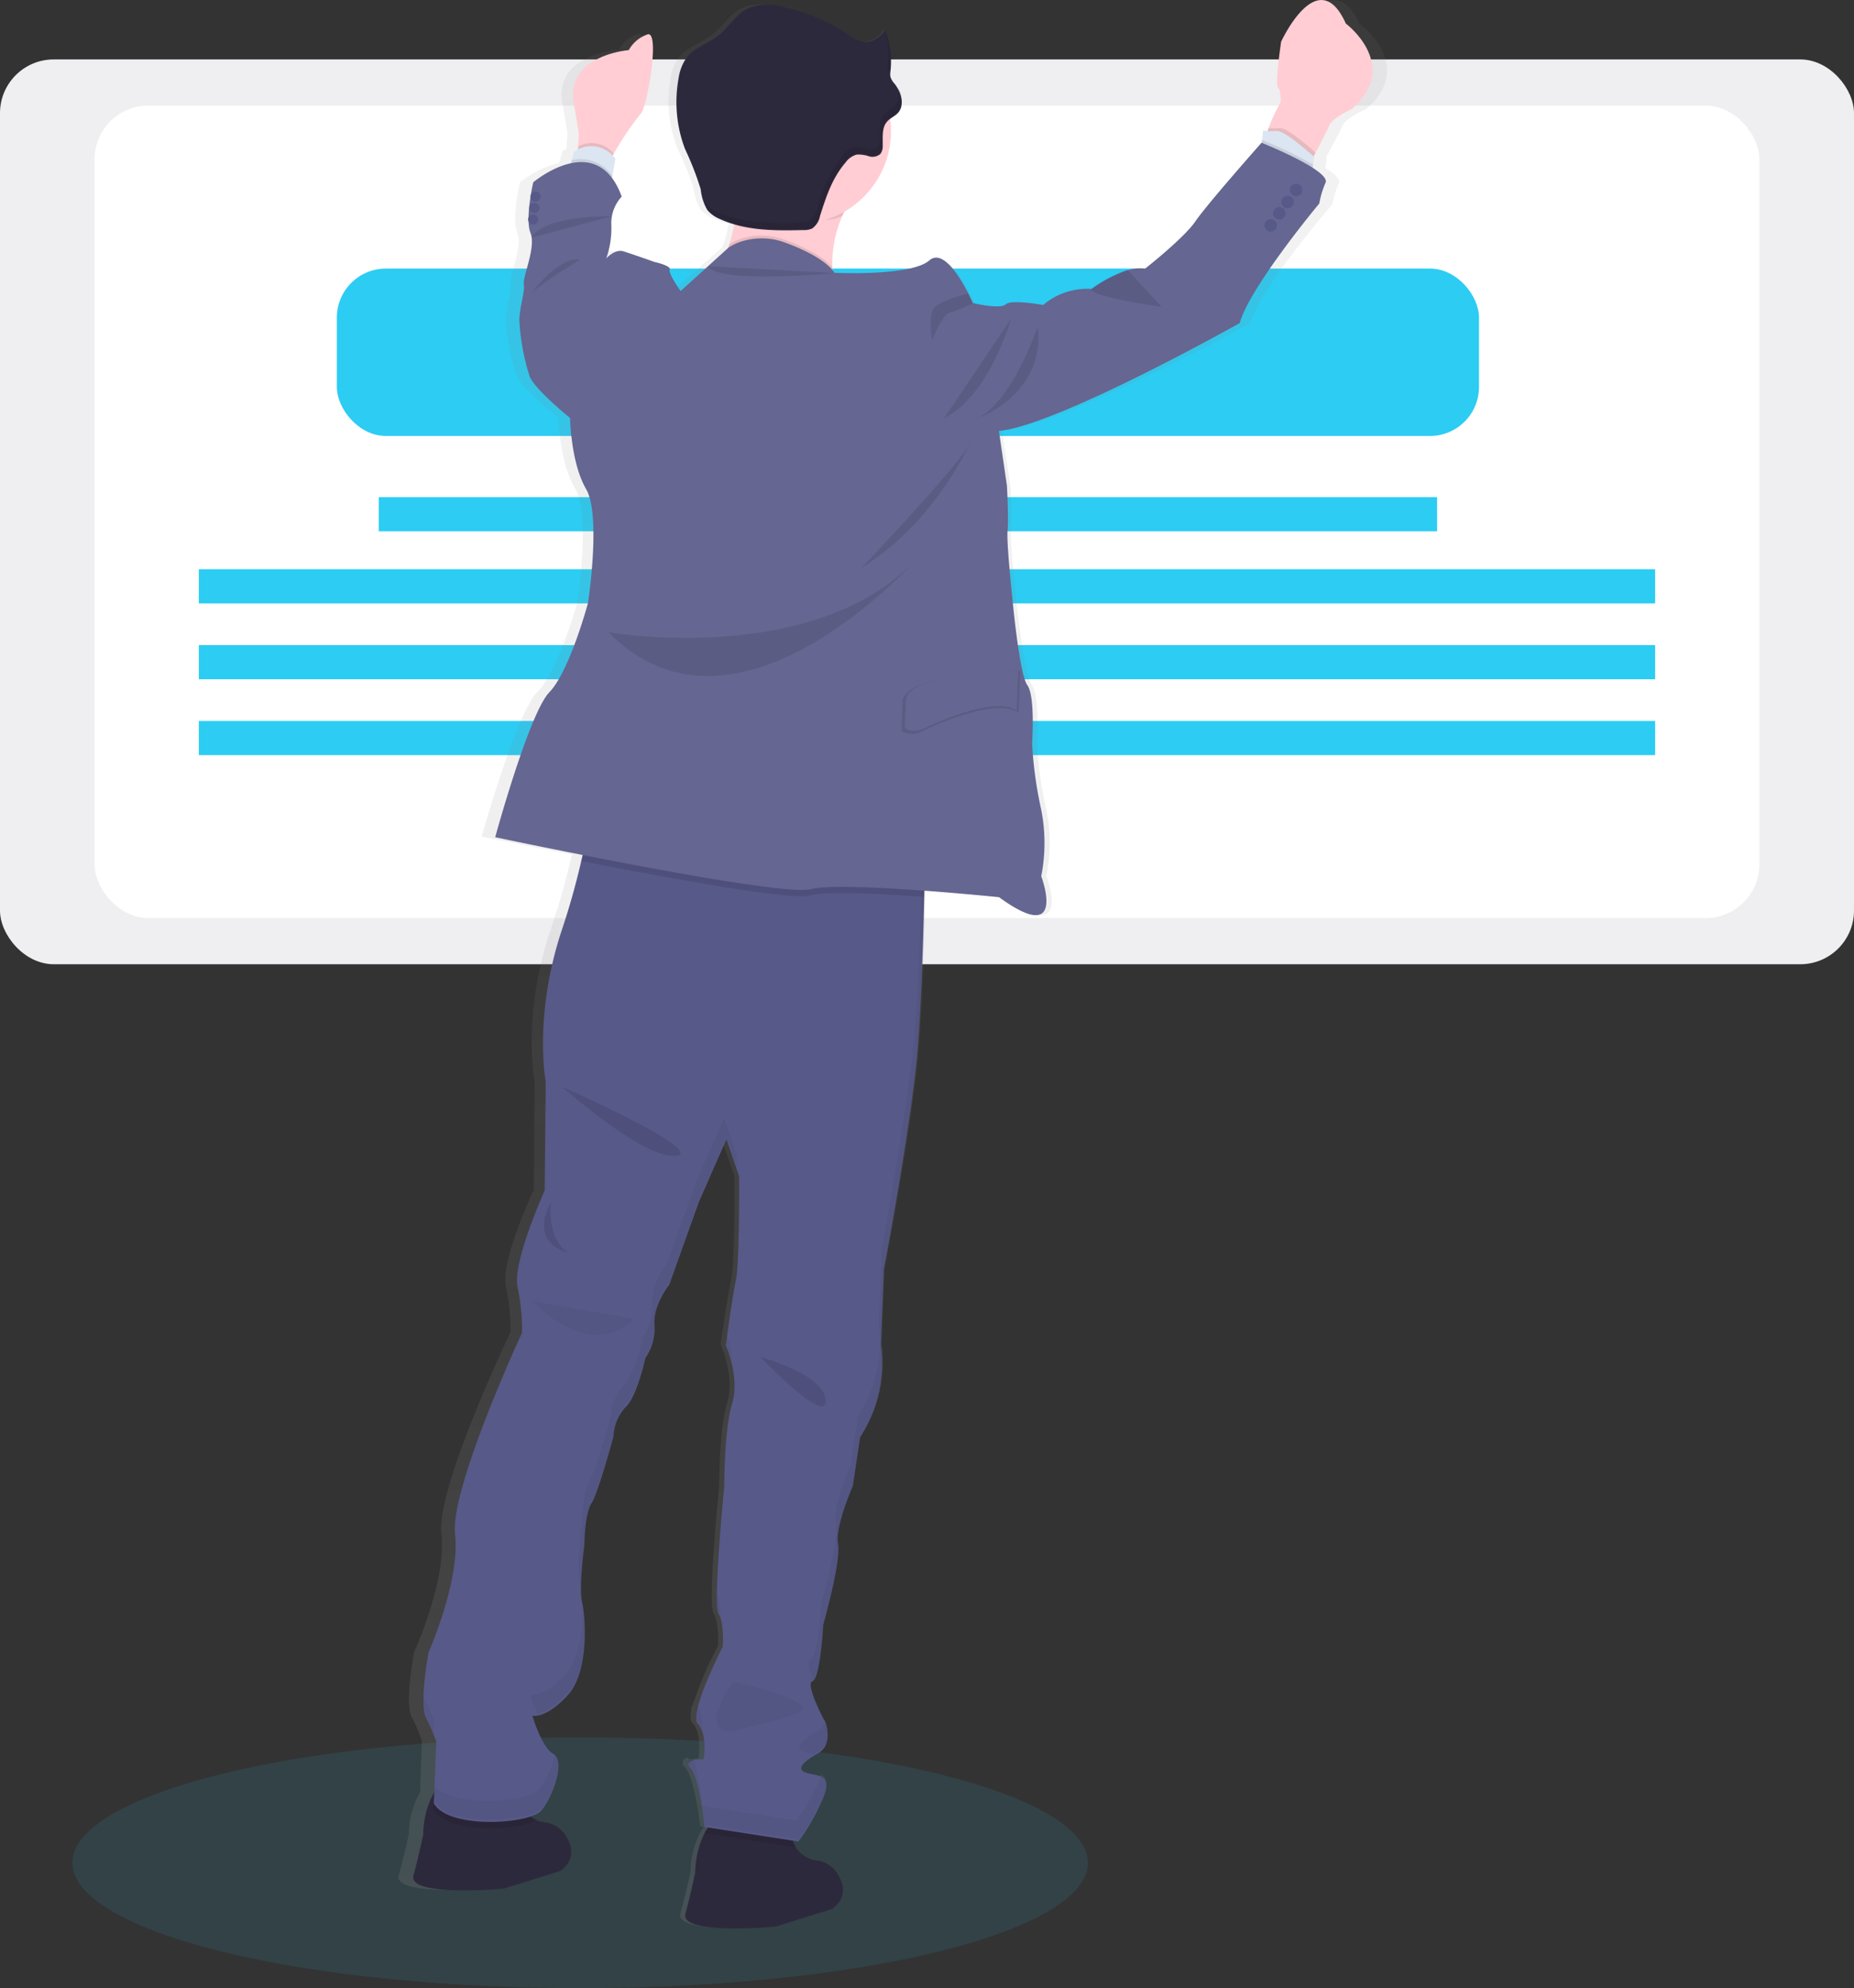 <svg xmlns="http://www.w3.org/2000/svg" xmlns:xlink="http://www.w3.org/1999/xlink" width="228.026" height="244.556" viewBox="0 0 228.026 244.556"><rect x="0" y="0" width="228.026" height="244.556" fill="#333333" stroke="none"/><defs><linearGradient id="a" x1="3.499" y1="1.031" x2="3.499" y2="0.019" gradientUnits="objectBoundingBox"><stop offset="0" stop-color="gray" stop-opacity="0.251"/><stop offset="0.54" stop-color="gray" stop-opacity="0.122"/><stop offset="1" stop-color="gray" stop-opacity="0.102"/></linearGradient></defs><g transform="translate(-16 -293.693)"><ellipse cx="62.447" cy="15.426" rx="62.447" ry="15.426" transform="translate(24.908 507.396)" fill="#2cccf3" opacity="0.1"/><g transform="translate(16)"><rect width="228.026" height="111.295" rx="6.61" transform="translate(0 301.004)" fill="#fff"/><rect width="228.026" height="111.295" rx="6.61" transform="translate(0 301.004)" fill="#5a5773" opacity="0.1"/><rect width="204.759" height="99.942" rx="6.61" transform="translate(11.631 306.681)" fill="#fff"/><rect width="140.474" height="20.589" rx="6.03" transform="translate(41.43 326.73)" fill="#2cccf3"/><rect width="130.169" height="4.201" transform="translate(46.582 354.845)" fill="#2cccf3"/><rect width="179.113" height="4.201" transform="translate(24.454 363.713)" fill="#2cccf3"/><rect width="179.113" height="4.201" transform="translate(24.454 373.045)" fill="#2cccf3"/><rect width="179.113" height="4.201" transform="translate(24.454 382.378)" fill="#2cccf3"/></g><path d="M132.68,720.1c.742-2.707,1.248-5.09,1.248-5.09a10.6,10.6,0,0,1,1.385-5.159V709.1h0l.212-5.5a18.3,18.3,0,0,0-1.248-2.932c-.923-1.765.312-8.059.312-8.059s4.011-8.777,3.337-14.472,8.5-24.845,8.5-24.845a24.628,24.628,0,0,0-.574-5.614,4.3,4.3,0,0,1-.062-1.166,1.106,1.106,0,0,1,0-.143v.044c.268-3.743,3.487-10.6,3.487-10.6l.119-13.349s-1.584-7.935,1.871-18.371c1.216-3.643,2.015-6.562,2.539-8.82.062-.256.119-.5.168-.736-6.288-1.21-11.091-2.2-11.091-2.2s4.26-15.208,6.862-17.8,4.884-10.96,4.884-10.96,1.709-10.792-.25-14.035-2.046-8.733-2.046-8.733-4.629-3.637-5.165-5.19a25.447,25.447,0,0,1-1.322-6.862c.069-1.809.73-3.431.568-4.4s1.566-4.547.836-6.306a4.828,4.828,0,0,1-.25-1.678v-.05h0a23.342,23.342,0,0,1,.593-4.485,12.726,12.726,0,0,1,4.8-2.333l.119-.412.312-1.067a5.207,5.207,0,0,1,.474-.262l.031-.393.1-1.553-.6-3.543c-1.248-6.151,6.937-6.743,6.937-6.743a4.285,4.285,0,0,1,2.377-1.934c1.659-.512-.075,9.176-.867,9.768-.624.443-2.5,3.431-3.4,4.9h0l-.15.243a3.369,3.369,0,0,1,.362.405l-.393,2.1-.062.318a8.733,8.733,0,0,1,1.216,2.264,4.7,4.7,0,0,0-1.322,3.406,10.973,10.973,0,0,1-.624,4.2c.087-.094,1.179-1.185,2.214-.873s3.917,1.3,3.917,1.3,2.165.468,1.946.942,1.391,2.645,1.391,2.645l6.069-5.321c.069-.168.131-.331.193-.5a13.939,13.939,0,0,0,.624-2.414,13.037,13.037,0,0,1-1.871-.667,4.072,4.072,0,0,1-1.584-1.1,6.548,6.548,0,0,1-.842-2.564,35.941,35.941,0,0,0-1.99-4.934,15.776,15.776,0,0,1-.836-8.733,5.814,5.814,0,0,1,1-2.5c1.011-1.279,2.763-1.747,4.067-2.745s2.177-2.576,3.674-3.306a7.08,7.08,0,0,1,4.466-.212,23.867,23.867,0,0,1,8.14,3.312,4.229,4.229,0,0,0,2.745,1.023,3.786,3.786,0,0,0,2.059-1.391.463.463,0,0,1,0-.087l.069-.069a10.287,10.287,0,0,1,.736,4.416,3.3,3.3,0,0,1-.05.7v.243a1.134,1.134,0,0,0,0,.206h0a1.029,1.029,0,0,0,.037.306,2.19,2.19,0,0,0,.518.817,4.459,4.459,0,0,1,.449.667.892.892,0,0,0-.069-.243,3.481,3.481,0,0,1,.536,1.871,1.828,1.828,0,0,1-.493,1.3,5.8,5.8,0,0,1-.986.736,11.2,11.2,0,0,1-5.789,11.409c-.075.162-.15.331-.218.5a13.948,13.948,0,0,0-1.31,6.344,1.5,1.5,0,0,0,.05.468c.05.156.143.168.206.256h0s9.669.468,12.027-1.51,5.552,5.258,5.552,5.258,3.443.8,4.161.162,4.766.087,4.766.087a8.733,8.733,0,0,1,6.126-1.977,17.9,17.9,0,0,1,4.535-2.3h0l.112-.037h0a4.89,4.89,0,0,1,2.189-.193s4.909-3.743,6.375-5.807,8.346-9.631,8.346-9.669l.044-.374.119-1.135a3.818,3.818,0,0,0,.586.075l.15-.393a21.414,21.414,0,0,1,1.528-3.169s.056-1.441-.349-1.815.393-5.614.393-5.614,4.672-9.856,8.221-2.227c0,0,7.074,5.121.761,10.523,0,0-2.5,1.085-2.851,2-.249.624-1.142,2.258-1.74,3.362l-.268.493.069.062-.125.936-.05.368c1.117.692,1.871,1.366,1.666,1.871a10.606,10.606,0,0,0-.792,2.564s-8.82,10.168-10.08,14.653c0,0-23.118,12.563-30.566,13.237l1.029,6.762a53.9,53.9,0,0,1,.087,5.483c-.156,1.435.586,7.991.586,7.991s.917,9.644,1.959,11.029.624,7.136.624,7.136a48.594,48.594,0,0,0,1.173,8.209,20.976,20.976,0,0,1,0,8.165s3.437,8.777-5.358,2.576c0,0-4.416-.443-9.507-.811v.505c0,.661-.031,1.372-.05,2.121-.125,4.947-.356,11.758-.78,16.9-.749,9.1-4.217,27.029-4.217,27.029l-.349,9.057a12,12,0,0,1,.162,2.6,16.842,16.842,0,0,1-2.788,8.976l-.929,6.02s-1.778,3.917-1.9,6.294a2.832,2.832,0,0,0,.05.58,4.628,4.628,0,0,1,.044.93c0,2.745-1.921,9.245-1.921,9.245s-.356,6.618-1.36,6.961c-.861.3.986,3.861,1.535,4.884a1.015,1.015,0,0,0,.044-.187l.119.2a4.7,4.7,0,0,1,.243,1.69,2.414,2.414,0,0,1-1.191,2.283c-1.928,1.079-2.975,2-1.391,2.445a17.637,17.637,0,0,1,1.734.43l.094-.218a1.067,1.067,0,0,1,.624,1.185,4.847,4.847,0,0,1-.68,2.221,24.177,24.177,0,0,1-2.869,4.791l-.761-.112a3.806,3.806,0,0,0,.412.83,3.169,3.169,0,0,0,1.085,1.042,3.469,3.469,0,0,0,1.335.511,3.849,3.849,0,0,1,2.757,1.478c.936,1.316,1.491,3.082-.524,4.535l-7.18,2.171s-12.251,1.117-11.5-1.591,1.248-5.09,1.248-5.09a10.823,10.823,0,0,1,1.173-4.816,6.442,6.442,0,0,1,.462-.7l-.43-.062s-.711-6.082-1.884-7.261c-.262-.281-.318-.487-.25-.624-.106-.331.206-.512.624-.624a.971.971,0,0,0,.081.237,6.018,6.018,0,0,1,1.185-.081s.518-3.15-.724-4.366a1.185,1.185,0,0,1-.212-.948,4.859,4.859,0,0,1,.181-1.285.471.471,0,0,0,.044.075,47.209,47.209,0,0,1,3.119-7.323s.206-2.876-.543-4.061.7-15.632.7-15.632-.031-7.011.986-10.236-.817-7.142-.817-7.142a.992.992,0,0,1,.031-.206.256.256,0,0,0,0-.056s.062-.43.162-1.1v.069c.274-1.871.78-5.184,1.117-6.731.48-2.189.393-12.763.393-12.763l-1.616-4.554-3.475,7.648-3.743,10.23a8.8,8.8,0,0,0-1.871,4.367v.331a5.19,5.19,0,0,1,0,.692,6.188,6.188,0,0,1-1.173,3.649s-1.079,4.859-2.5,6.051a5.654,5.654,0,0,0-1.528,3.593s-1.959,7.036-2.8,8.253c-.7,1.023-.855,3.911-.88,4.8h0v.256s-.331,2.533-.405,4.666v.755a.137.137,0,0,1,0-.05,7.229,7.229,0,0,0,.137,1.728v-.256a18.146,18.146,0,0,1,.343,4.441c-.056,2.551-.561,5.558-2.177,7.273-2.795,2.969-4.46,2.5-4.46,2.5s1.142,3.886,2.695,4.716a.988.988,0,0,1,.168.112.383.383,0,0,1,.044-.218,1.871,1.871,0,0,1,.412,1.447,10.342,10.342,0,0,1-2.183,5.614,3.118,3.118,0,0,1-1.366.736,2.347,2.347,0,0,0,.243.162,4.9,4.9,0,0,0,.536.274,2.652,2.652,0,0,0,.8.243,3.792,3.792,0,0,1,2.757,1.478c.936,1.31,1.491,3.075-.524,4.529l-7.18,2.171S131.925,722.808,132.68,720.1Z" transform="translate(-67.638 -195.749)" fill="url(#a)"/><path d="M200.326,861.08l6.955-2.177c1.952-1.46,1.416-3.225.512-4.541a3.643,3.643,0,0,0-2.664-1.466,3.256,3.256,0,0,1-1.3-.518,3.118,3.118,0,0,1-1.042-1.035,5.115,5.115,0,0,1-.68-2.682s-7.448-2.5-9.594-.368a5.614,5.614,0,0,0-.954,1.3,11.229,11.229,0,0,0-1.148,4.816s-.474,2.377-1.2,5.09S200.326,861.08,200.326,861.08Z" transform="translate(-88.906 -330.41)" fill="#2d293d"/><path d="M146.709,853.575l6.955-2.177c1.952-1.46,1.416-3.225.512-4.535a3.643,3.643,0,0,0-2.67-1.472,2.453,2.453,0,0,1-.773-.237,4.9,4.9,0,0,1-.518-.281c-1.871-1.129-1.728-3.743-1.728-3.743s-7.448-2.5-9.594-.368a5.512,5.512,0,0,0-.761.948,10.885,10.885,0,0,0-1.347,5.171s-.48,2.383-1.2,5.09S146.709,853.575,146.709,853.575Z" transform="translate(-68.73 -327.577)" fill="#2d293d"/><path d="M193.948,848.291a5.615,5.615,0,0,0-.948,1.3h0l11.228,1.74a5.115,5.115,0,0,1-.68-2.682S196.119,846.164,193.948,848.291Z" transform="translate(-90.343 -330.409)" opacity="0.1"/><path d="M139.641,841.735l-.081,2.115c1.647,2.963,10.161,2.657,12.682,1.3a4.9,4.9,0,0,1-.518-.281c-1.871-1.129-1.728-3.743-1.728-3.743s-7.448-2.5-9.594-.368A5.517,5.517,0,0,0,139.641,841.735Z" transform="translate(-70.239 -327.577)" opacity="0.1"/><path d="M137.9,760.893a19.375,19.375,0,0,1,1.248,2.932l-.306,7.573c1.8,3.244,11.815,2.57,13.224.9s3.019-6.132,1.516-6.955-2.607-4.716-2.607-4.716,1.616.449,4.329-2.5,2.2-9.812,1.778-11.459.281-7.1.281-7.1.05-3.843.867-5.059,2.72-8.253,2.72-8.253a5.631,5.631,0,0,1,1.478-3.593c1.391-1.191,2.445-6.057,2.445-6.057a6.275,6.275,0,0,0,1.117-4.086c-.193-2.408,1.821-4.928,1.821-4.928l3.662-10.23,3.368-7.654,1.553,4.572s.075,10.573-.393,12.763-1.248,8.022-1.248,8.022,1.772,3.911.786,7.142-.973,10.236-.973,10.236-1.422,14.453-.7,15.632.518,4.055.518,4.055-4.254,8.29-3.057,9.494.7,4.366.7,4.366-2.682-.106-1.578,1.092,1.7,7.23,1.7,7.23l11.546,1.79a24.432,24.432,0,0,0,2.782-4.8c1.672-3.487-.162-3.175-1.69-3.618s-.518-1.366,1.347-2.445.911-3.712.911-3.712-2.6-4.809-1.622-5.152,1.322-6.961,1.322-6.961,2.221-7.8,1.821-9.924,1.815-7.136,1.815-7.136l.9-6.013a16.611,16.611,0,0,0,2.551-11.334l.362-9.307s3.393-17.9,4.154-27.029c.474-5.826.711-13.792.817-18.764.062-2.795.087-4.641.087-4.641l-41.276-5.913a34.066,34.066,0,0,1-.992,6.126,91.107,91.107,0,0,1-2.5,8.827c-3.381,10.436-1.871,18.371-1.871,18.371l-.131,13.349s-3.992,8.783-3.337,11.883a25.351,25.351,0,0,1,.549,5.614s-8.883,19.138-8.234,24.808-3.25,14.478-3.25,14.478S137.009,759.128,137.9,760.893Z" transform="translate(-69.491 -255.892)" fill="#575988"/><path d="M171.6,748.183,159.05,746S165.918,753.585,171.6,748.183Z" transform="translate(-77.571 -292.249)" opacity="0.05"/><path d="M162.206,726.39s-.624,4.441,2.065,6.238C164.245,732.615,159.411,731.661,162.206,726.39Z" transform="translate(-78.431 -284.872)" opacity="0.1"/><path d="M164.85,703.67s10.211,9.089,14.073,8.521S164.85,703.67,164.85,703.67Z" transform="translate(-79.753 -276.324)" opacity="0.1"/><path d="M204,757s7.941,2.133,8.059,5.352S204,757,204,757Z" transform="translate(-94.482 -296.388)" opacity="0.1"/><path d="M197.439,821s11.228,2.545,7.972,3.861a54.369,54.369,0,0,1-8.59,2.264S193.166,827.188,197.439,821Z" transform="translate(-91.234 -320.465)" opacity="0.05"/><g transform="translate(68.089 399.07)" opacity="0.05"><path d="M213.731,830.037a2.246,2.246,0,0,0,1.1-1.6l.106.206s.961,2.626-.911,3.743c-.212.119-.412.243-.624.362-.331-.075-.692-.137-1.035-.237C210.843,832.045,211.859,831.122,213.731,830.037Z" transform="translate(-165.44 -722.334)"/><path d="M191.534,827.687c-.3-.3-.256-1.035,0-1.977a5.358,5.358,0,0,1,.536,2.807,2.183,2.183,0,0,0-.536-.83Z" transform="translate(-157.802 -721.307)"/><path d="M197.3,752.48a13.05,13.05,0,0,1,.624,3.562,13.605,13.605,0,0,0-.786-2.458S197.209,753.154,197.3,752.48Z" transform="translate(-159.99 -693.757)"/><path d="M156.125,742.174a4.579,4.579,0,0,1-.069-1.054c.119.724.193,1.391.237,1.977C156.244,742.8,156.187,742.492,156.125,742.174Z" transform="translate(-144.531 -689.483)"/><path d="M195.6,805.88a6.356,6.356,0,0,1-.2-2.14,7.217,7.217,0,0,1,.449,2.707,2.638,2.638,0,0,0-.25-.568Z" transform="translate(-159.328 -713.042)"/><path d="M190.436,836a37.677,37.677,0,0,1,1.092,5.945l11.546,1.79a24.179,24.179,0,0,0,2.788-4.8c.15-.306.262-.58.362-.83.68.343.929,1.079-.069,3.15a24.472,24.472,0,0,1-2.782,4.791L191.8,844.271s-.624-6.076-1.74-7.267C189.544,836.412,189.931,836.143,190.436,836Z" transform="translate(-157.235 -725.178)"/><path d="M215.335,752.538s-.349,6.618-1.322,6.961h0c-.443-1.117-.73-2.164-.293-2.32.973-.349,1.329-6.961,1.329-6.961s2.221-7.791,1.821-9.924,1.809-7.13,1.809-7.13l.9-6.02a16.611,16.611,0,0,0,2.551-11.334l.356-9.307s3.381-17.928,4.117-27.029c.468-5.826.7-13.792.817-18.763,0-.9.037-1.7.05-2.37l.331.05s0,1.871-.087,4.635c-.106,4.99-.343,12.944-.817,18.77-.736,9.095-4.111,27.029-4.111,27.029l-.362,9.3a16.63,16.63,0,0,1-2.545,11.334l-.911,6.019s-2.214,4.99-1.815,7.136S215.335,752.538,215.335,752.538Z" transform="translate(-166.145 -658.34)"/><path d="M152.551,839.605a11.228,11.228,0,0,0,2.009-4.485c1.142,1.11-.374,5.209-1.715,6.8s-11.428,2.345-13.224-.892l.069-1.828C142.184,841.869,151.216,841.189,152.551,839.605Z" transform="translate(-138.35 -724.847)"/><path d="M137.619,823.955a19.382,19.382,0,0,1,1.248,2.932l-.056,1.341a20.955,20.955,0,0,0-.886-1.959,5.782,5.782,0,0,1-.324-2.389Z" transform="translate(-137.584 -720.618)"/><path d="M159.481,818.885a18.755,18.755,0,0,1-.861-2.314s1.616.443,4.323-2.526c1.971-2.164,2.239-6.375,2.077-9.145.424,1.653.929,8.49-1.778,11.459C161.458,818.305,160.155,818.785,159.481,818.885Z" transform="translate(-145.498 -713.478)"/><path d="M168.883,762.053a51.3,51.3,0,0,0-.412,5.683,8.111,8.111,0,0,0-.162-.9c-.418-1.653.274-7.1.274-7.1s.056-3.843.867-5.059,2.72-8.253,2.72-8.253a5.664,5.664,0,0,1,1.485-3.593c1.391-1.2,2.445-6.057,2.445-6.057a6.313,6.313,0,0,0,1.117-4.086c-.193-2.408,1.821-4.928,1.821-4.928l3.662-10.23,3.368-7.654,1.553,4.579v1.46l-1.248-3.743-3.368,7.648-3.662,10.236s-2.015,2.5-1.821,4.928a6.275,6.275,0,0,1-1.117,4.086s-1.054,4.859-2.445,6.051a5.631,5.631,0,0,0-1.478,3.593s-1.909,7.036-2.72,8.259S168.883,762.053,168.883,762.053Z" transform="translate(-149.093 -677.73)"/></g><path d="M167.208,504.855l.586,3.531-.1,1.559-.075,1.148,3.986.568.48-.811h0a36.509,36.509,0,0,1,3.3-4.9c.761-.593,2.458-10.28.848-9.768a4.21,4.21,0,0,0-2.308,1.934S166.029,498.711,167.208,504.855Z" transform="translate(-80.595 -198.256)" fill="#ffcdd3"/><path d="M167.94,519.171l3.986.568.48-.811h0a3.537,3.537,0,0,0-4.367-.9Z" transform="translate(-80.916 -206.334)" opacity="0.1"/><path d="M166.2,521.259l5.234,1.428.137-.786.381-2.1a3.637,3.637,0,0,0-5.084-.892l-.3,1.067Z" transform="translate(-80.261 -206.563)" fill="#dce6f2"/><path d="M303.74,506l5.514,3.244s.231-.443.555-1.048c.58-1.1,1.441-2.763,1.684-3.362.368-.917,2.763-2.009,2.763-2.009,6.119-5.408-.724-10.517-.724-10.517-3.431-7.629-7.96,2.233-7.96,2.233s-.78,5.259-.387,5.614.337,1.815.337,1.815a21.208,21.208,0,0,0-1.485,3.169C303.846,505.653,303.74,506,303.74,506Z" transform="translate(-132.005 -195.716)" fill="#ffcdd3"/><path d="M303.74,515.5l5.514,3.244s.231-.443.555-1.048c-.773-.692-3.506-3.119-4.435-3.019a6.7,6.7,0,0,1-1.335,0C303.846,515.159,303.74,515.5,303.74,515.5Z" transform="translate(-132.005 -205.222)" opacity="0.1"/><path d="M302.71,517.338l6.238,3.362.175-1.36.125-.936s-3.543-3.281-4.629-3.206a5.887,5.887,0,0,1-1.659-.069l-.112,1.135Z" transform="translate(-131.618 -205.393)" fill="#dce6f2"/><path d="M190.45,535.561s27.49,4.179,22.394,2.308c-3.549-1.31-4.89-3.649-5.09-6.194a14.485,14.485,0,0,1,1.248-6.35,27.836,27.836,0,0,1,2.664-4.891s-20.66-12.42-16.842-1.7a16.929,16.929,0,0,1,1,5.046,14.223,14.223,0,0,1-.736,5.04,15.1,15.1,0,0,1-4.641,6.743Z" transform="translate(-89.384 -205.108)" fill="#ffcdd3"/><path d="M197.216,518.731a16.929,16.929,0,0,1,1,5.047c1.921,1.74,4.1,1.715,6.905,1.821,2.152.087,4.51.7,6.238-.274a27.832,27.832,0,0,1,2.664-4.891S193.4,508.015,197.216,518.731Z" transform="translate(-91.752 -205.108)" opacity="0.1"/><circle cx="11.422" cy="11.422" r="11.422" transform="translate(102.738 298.403)" fill="#ffcdd3"/><path d="M190.45,543.647s27.49,4.179,22.394,2.308c-3.549-1.31-4.89-3.649-5.09-6.194-1.316-1.541-4.036-2.72-5.789-3.362a8.315,8.315,0,0,0-4.99-.274,6.86,6.86,0,0,0-1.871.78,15.1,15.1,0,0,1-4.653,6.743Z" transform="translate(-89.384 -213.193)" opacity="0.1"/><path d="M166.2,522.222l5.234,1.428.137-.786a4.66,4.66,0,0,0-4.99-1.928Z" transform="translate(-80.261 -207.526)" opacity="0.1"/><path d="M302.71,518.042l6.238,3.362.175-1.36a47.233,47.233,0,0,0-6.3-3.044Z" transform="translate(-131.618 -206.096)" opacity="0.1"/><path d="M168.65,655.486c10.6,2.1,25.762,4.884,28.2,4.242,2.027-.53,8.421-.218,13.979.187.062-2.795.087-4.641.087-4.641l-41.276-5.913A34.065,34.065,0,0,1,168.65,655.486Z" transform="translate(-81.183 -255.892)" opacity="0.1"/><path d="M151.72,602.981s34.969,7.4,38.793,6.394,23.174.986,23.174.986c8.5,6.188,5.19-2.583,5.19-2.583a21.111,21.111,0,0,0,0-8.165,49.906,49.906,0,0,1-1.129-8.209s.418-5.751-.586-7.13-1.871-11.029-1.871-11.029-.7-6.556-.555-7.991-.075-5.483-.075-5.483l-.992-6.762c7.23-.68,29.617-13.268,29.617-13.268,1.248-4.466,9.787-14.709,9.787-14.709a11.08,11.08,0,0,1,.774-2.564c.624-1.51-7.878-4.909-7.878-4.909s-6.743,7.616-8.14,9.675-6.182,5.814-6.182,5.814a4.685,4.685,0,0,0-2.121.193h-.112a17.136,17.136,0,0,0-4.367,2.3,8.359,8.359,0,0,0-5.938,1.977s-3.911-.724-4.6-.081-4.03-.156-4.03-.156-3.119-7.223-5.371-5.246-11.646,1.522-11.646,1.522c-1.179-1.709-4.173-3.013-6.044-3.7a8.265,8.265,0,0,0-4.99-.275,6.485,6.485,0,0,0-2.015.88l-5.889,5.34s-1.553-2.171-1.341-2.645-1.871-.936-1.871-.936-2.751-.973-3.793-1.3-2.058.773-2.146.873a11.09,11.09,0,0,0,.624-4.2,4.822,4.822,0,0,1,1.279-3.412c-3.038-8.377-10.879-1.759-10.879-1.759s-1.042,4.473-.337,6.238-.973,5.34-.823,6.306-.48,2.576-.549,4.4a27.06,27.06,0,0,0,1.248,6.862c.493,1.547,4.99,5.19,4.99,5.19s.081,5.477,1.971,8.733.231,14.035.231,14.035-2.246,8.365-4.747,10.96S151.72,602.981,151.72,602.981Z" transform="translate(-74.813 -206.307)" fill="#656691"/><path d="M237.779,553.03s1.179-3.119,2.146-3.375a22.1,22.1,0,0,0,2.832-1.141l-.574-1.2s-3.643.855-4.254,1.871S237.779,553.03,237.779,553.03Z" transform="translate(-107.127 -217.499)" opacity="0.1"/><path d="M269.22,545.039c.156.967,8.658,2.158,8.658,2.158l-4.148-4.5h-.106A17.135,17.135,0,0,0,269.22,545.039Z" transform="translate(-119.018 -215.765)" opacity="0.1"/><circle cx="0.767" cy="0.767" r="0.767" transform="translate(174.642 316.287)" fill="#575988"/><circle cx="0.767" cy="0.767" r="0.767" transform="translate(173.6 317.784)" fill="#575988"/><circle cx="0.767" cy="0.767" r="0.767" transform="translate(172.583 319.163)" fill="#575988"/><circle cx="0.767" cy="0.767" r="0.767" transform="translate(171.523 320.66)" fill="#575988"/><circle cx="0.624" cy="0.624" r="0.624" transform="translate(81.248 317.241)" fill="#575988"/><circle cx="0.624" cy="0.624" r="0.624" transform="translate(81.098 318.651)" fill="#575988"/><circle cx="0.624" cy="0.624" r="0.624" transform="translate(80.955 320.061)" fill="#575988"/><path d="M212.822,598.15c.094-.106-22.581,26.367-38.762,9.943C174.06,608.093,200.446,612.709,212.822,598.15Z" transform="translate(-83.218 -236.626)" opacity="0.1"/><path d="M246.433,621.68s-12.956-.143-14.453,3.524l-.15,3.874a2.5,2.5,0,0,0,2.408.094c1.335-.655,9.307-4.329,12-2.308Z" transform="translate(-104.952 -245.478)" opacity="0.1"/><path d="M246.43,621.66s-12.382-.137-13.817,3.362l-.143,3.693a2.37,2.37,0,0,0,2.3.087c1.248-.624,8.9-4.123,11.471-2.2Z" transform="translate(-105.193 -245.47)" fill="#656691"/><path d="M237.5,576.2a42.041,42.041,0,0,1-5.346,8.415A33.728,33.728,0,0,1,224,591.9S237.218,577.947,237.5,576.2Z" transform="translate(-102.006 -228.368)" opacity="0.1"/><path d="M248.413,552.36s-2.5,9.238-8.2,12.189Z" transform="translate(-108.104 -219.399)" opacity="0.1"/><path d="M254.016,554.068c.062-.168,1.634,7.448-7.616,11.272C246.4,565.34,250.311,564.174,254.016,554.068Z" transform="translate(-110.433 -220.041)" opacity="0.1"/><path d="M164.857,540.561c.143,0-4.6,2.776-5.907,4.092C158.981,544.653,162.131,540.262,164.857,540.561Z" transform="translate(-77.533 -214.955)" opacity="0.1"/><path d="M205.1,516.361a2.451,2.451,0,0,1-.954,1.509,2.352,2.352,0,0,1-1.085.193c-3.487.087-7.117.1-10.28-1.366a3.88,3.88,0,0,1-1.528-1.1,6.292,6.292,0,0,1-.817-2.564,37.107,37.107,0,0,0-1.921-4.928,16.218,16.218,0,0,1-.792-8.733,5.844,5.844,0,0,1,.967-2.5c.973-1.279,2.676-1.747,3.936-2.751s2.108-2.576,3.568-3.312a6.586,6.586,0,0,1,4.317-.212,22.656,22.656,0,0,1,7.922,3.325,3.986,3.986,0,0,0,2.651,1.017,3.692,3.692,0,0,0,2.034-1.435,10.6,10.6,0,0,1,.661,4.99,2.151,2.151,0,0,0,0,.749,2.277,2.277,0,0,0,.5.817c.817,1.029,1.3,2.626.412,3.6-.387.424-.967.624-1.341,1.079-.674.773-.505,1.934-.53,2.963a1.559,1.559,0,0,1-.287,1,1.491,1.491,0,0,1-1.422.281,3.88,3.88,0,0,0-1.5-.2,2.5,2.5,0,0,0-1.341.948C206.583,511.7,205.885,513.928,205.1,516.361Z" transform="translate(-88.257 -196.07)" fill="#2d293d"/><g transform="translate(102.551 297.261)" opacity="0.1"><path d="M192.936,520.8a3.831,3.831,0,0,0,1.528,1.1c3.163,1.466,6.793,1.447,10.28,1.366a2.277,2.277,0,0,0,1.085-.2,2.421,2.421,0,0,0,.954-1.5,17.738,17.738,0,0,1,3.169-6.643,2.5,2.5,0,0,1,1.341-.954,4,4,0,0,1,1.5.2,1.472,1.472,0,0,0,1.422-.281,1.535,1.535,0,0,0,.287-1c0-1.029-.143-2.189.53-2.969.374-.43.954-.624,1.341-1.073a2.258,2.258,0,0,0,.306-2.283,2.613,2.613,0,0,1,.044,3.063c-.387.424-.961.624-1.341,1.079-.674.773-.5,1.934-.524,2.963a1.528,1.528,0,0,1-.293,1,1.485,1.485,0,0,1-1.422.281,3.849,3.849,0,0,0-1.491-.2,2.5,2.5,0,0,0-1.347.954,17.9,17.9,0,0,0-3.169,6.637,1.8,1.8,0,0,1-2.034,1.709c-3.487.081-7.117.094-10.286-1.372a3.906,3.906,0,0,1-1.528-1.1,3,3,0,0,1-.455-.942A1.155,1.155,0,0,0,192.936,520.8Z" transform="translate(-192.83 -499.434)"/><path d="M229.2,500.725a1.541,1.541,0,0,1-.324-.624,2.153,2.153,0,0,1,0-.749,10.635,10.635,0,0,0-.374-4.154l.062-.069a10.523,10.523,0,0,1,.667,4.99,3.386,3.386,0,0,0-.031.605Z" transform="translate(-206.25 -495.13)"/></g><path d="M209.212,542.755s-14.347,1.341-15.532-.855" transform="translate(-90.599 -215.464)" opacity="0.1"/><path d="M168.611,532.095s-7.928-.293-9.781,2.607" transform="translate(-77.488 -211.772)" opacity="0.1"/></g></svg>